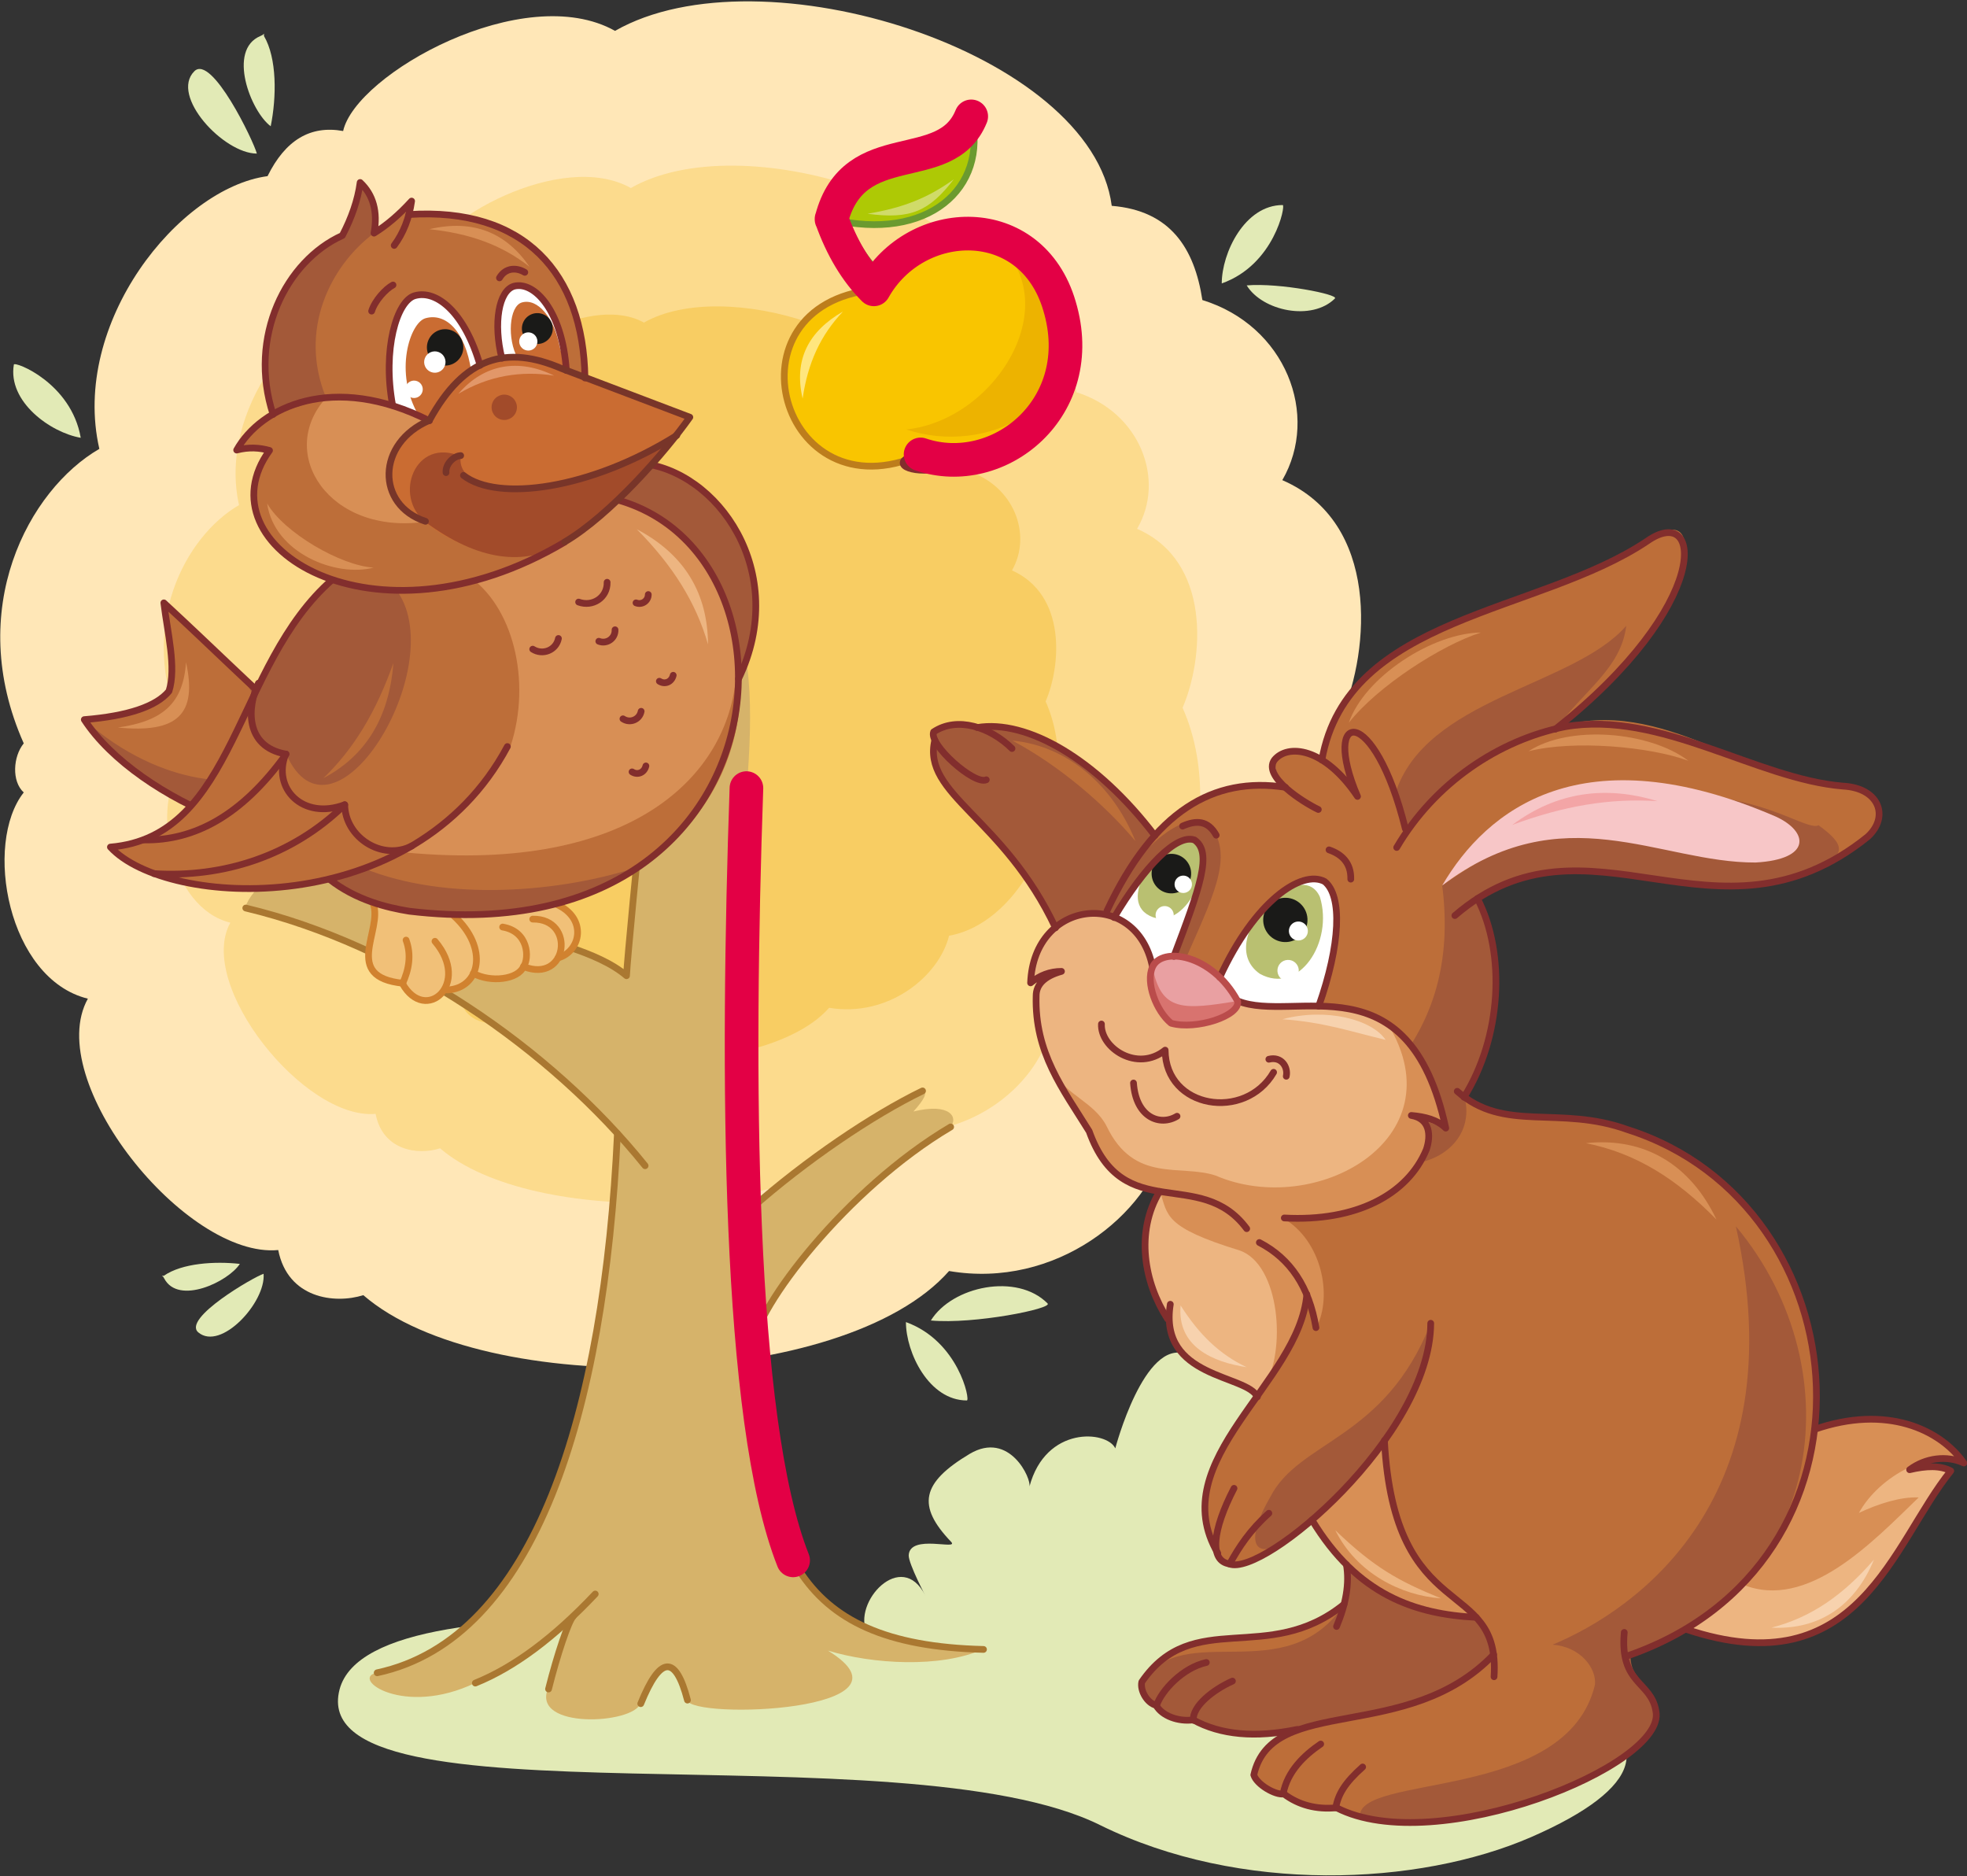 <?xml version="1.0" encoding="utf-8"?>
<!-- Generator: Adobe Illustrator 21.1.0, SVG Export Plug-In . SVG Version: 6.00 Build 0)  -->
<svg version="1.1" id="Layer_1" xmlns="http://www.w3.org/2000/svg" xmlns:xlink="http://www.w3.org/1999/xlink" x="0px" y="0px"
	 viewBox="0 0 497 474" style="enable-background:new 0 0 497 474;" xml:space="preserve">
<rect x="0" y="0" width="497" height="474" fill="#333333" stroke="none"/>
<style type="text/css">
	.st0{fill-rule:evenodd;clip-rule:evenodd;fill:#E2EAB6;}
	.st1{fill-rule:evenodd;clip-rule:evenodd;fill:#FFE7B7;}
	.st2{fill-rule:evenodd;clip-rule:evenodd;fill:#FCDB8D;}
	.st3{fill-rule:evenodd;clip-rule:evenodd;fill:#BD6E39;}
	.st4{fill-rule:evenodd;clip-rule:evenodd;fill:#F8CD63;}
	.st5{fill-rule:evenodd;clip-rule:evenodd;fill:#EDB581;}
	.st6{fill-rule:evenodd;clip-rule:evenodd;fill:#A35939;}
	.st7{fill-rule:evenodd;clip-rule:evenodd;fill:#D88F55;}
	.st8{fill-rule:evenodd;clip-rule:evenodd;fill:#F7C6C7;}
	.st9{fill-rule:evenodd;clip-rule:evenodd;fill:#D6B36A;}
	.st10{fill:none;stroke:#AA7831;stroke-width:1.699;stroke-linecap:round;stroke-linejoin:round;stroke-miterlimit:22.926;}
	.st11{fill-rule:evenodd;clip-rule:evenodd;fill:#AEC905;}
	.st12{fill-rule:evenodd;clip-rule:evenodd;fill:#F9C500;}
	.st13{fill-rule:evenodd;clip-rule:evenodd;fill:#EDB300;}
	.st14{fill:none;stroke:#BD7D1C;stroke-width:1.699;stroke-linecap:round;stroke-linejoin:round;stroke-miterlimit:22.926;}
	.st15{fill:none;stroke:#E30045;stroke-width:8.497;stroke-linecap:round;stroke-linejoin:round;stroke-miterlimit:22.926;}
	.st16{fill-rule:evenodd;clip-rule:evenodd;fill:#F1C078;}
	.st17{fill:none;stroke:#D1822F;stroke-width:1.699;stroke-linecap:round;stroke-linejoin:round;stroke-miterlimit:22.926;}
	.st18{fill:none;stroke:#822E2D;stroke-width:1.699;stroke-linecap:round;stroke-linejoin:round;stroke-miterlimit:22.926;}
	.st19{fill-rule:evenodd;clip-rule:evenodd;fill:#FFFFFF;}
	.st20{fill-rule:evenodd;clip-rule:evenodd;fill:#CA6C32;}
	.st21{fill-rule:evenodd;clip-rule:evenodd;fill:#A24B2A;}
	.st22{fill:none;stroke:#783529;stroke-width:1.699;stroke-linecap:round;stroke-linejoin:round;stroke-miterlimit:22.926;}
	.st23{fill-rule:evenodd;clip-rule:evenodd;fill:#1A1A18;}
	.st24{fill-rule:evenodd;clip-rule:evenodd;fill:#E29769;}
	.st25{fill-rule:evenodd;clip-rule:evenodd;fill:#FFE67E;}
	.st26{fill-rule:evenodd;clip-rule:evenodd;fill:#D0DB69;}
	.st27{fill-rule:evenodd;clip-rule:evenodd;fill:#B9C071;}
	.st28{fill-rule:evenodd;clip-rule:evenodd;fill:#E9A0A2;}
	.st29{fill-rule:evenodd;clip-rule:evenodd;fill:#D8736F;}
	.st30{fill-rule:evenodd;clip-rule:evenodd;fill:#89B126;}
	.st31{fill-rule:evenodd;clip-rule:evenodd;fill:#A55A44;}
	.st32{fill:none;stroke:#6B9A2F;stroke-width:1.699;stroke-linecap:round;stroke-linejoin:round;stroke-miterlimit:22.926;}
	.st33{fill-rule:evenodd;clip-rule:evenodd;fill:#F7D2AE;}
	.st34{fill-rule:evenodd;clip-rule:evenodd;fill:#F3A5A6;}
	.st35{fill:none;stroke:#BA4C4B;stroke-width:1.699;stroke-linecap:round;stroke-linejoin:round;stroke-miterlimit:22.926;}
</style>
<path class="st0" d="M372.6,383.1c8.6-10.1,25.4-0.3,17.3,20.1c12.3,1.2,20.2,13,13.1,25.1l-181.8-10.9c-0.5,0-1.2-3-2.1-4.8
	c-3.9-7.7,8.7-21.5,14.7-9.5c0.4,0.8-4.3-8.1-4.2-10.2c0.3-5.5,12.9-1.1,10.7-3.4c-8.7-9.1-7.5-14.9,4.7-22.2
	c10.1-6,15.7,6.4,15.1,8.3c4.1-15.5,19.6-14.2,21.7-9.7c0,0,7.3-27.8,17.9-23.8c6.4,2.4,7.6-9.4,7.4-2.4
	c5.2-18.3,20.4-21.1,25.2-10.1c7.5-22.1,33.9-1.6,16.6,8.9c-1.7,1,4,22.4,4.7,24c2,4.4-6.6-13-5.9-12.8c2.8,1.1,4,25.1,4.5,27.5
	c2.1-0.9,4.6-0.5,7.5,2.8c1.1,1.3,6-6.3,9.1-3.8C368.7,376.5,373.1,380.5,372.6,383.1z"/>
<path class="st0" d="M85.8,426.8c8.4-31.7,147.4-11.6,188.3-11.4c122.3,0.5,170.1,23.7,112.8,48.7c-28.5,12.4-73.6,14.4-108.9-3
	C228.1,436.3,76.5,462.5,85.8,426.8z"/>
<path class="st1" d="M339,180.7l-44.2,107.4c-4.7,18.9-28.1,37.6-55,33c-26.5,30.1-117.4,32.6-148,6.1c-7.3,2.3-19.1,0.8-21.5-11.4
	C46.9,318,10.7,273,22.2,252.3c-20.3-5-26.4-39.2-16.2-52.1c-3.1-2.8-2.7-9.1,0-12.4c-15.1-33.9,1.3-64.1,19.1-74.4
	c-7.3-31.8,20.1-65.9,42.5-68.9c4.5-9.1,10.8-12.9,19.1-11.4c3.2-14.4,45.7-38.2,68.7-25.3c36.9-21.1,120.5,5.4,125.5,44.2
	c14.8,1.2,20.9,10.7,22.9,23.8c21.1,6.5,29.7,29.1,20.2,45.5C348.7,132,346.1,164.2,339,180.7z"/>
<path class="st2" d="M298.8,178.8c13.5,30.3-5.4,76.2-33.5,81.5c-3.5,14.3-21.3,28.6-41.8,25.1c-20.1,22.8-89.1,24.7-112.3,4.7
	c-5.6,1.8-14.5,0.6-16.3-8.7c-18,1.6-45.4-32.6-36.7-48.3c-15.4-3.8-20-29.7-12.3-39.6c-2.4-2.1-2.1-6.9,0-9.4
	c-11.5-25.8,1-48.7,14.5-56.5C55,103.6,75.7,77.7,92.7,75.4c3.4-6.9,8.2-9.8,14.5-8.7c2.4-10.9,34.7-29,52.2-19.2
	c28-16,91.4,4.1,95.2,33.5c11.2,0.9,15.8,8.1,17.4,18.1c16,5,22.6,22.1,15.3,34.5C306.1,141.8,304.2,166.3,298.8,178.8z"/>
<path class="st3" d="M370,277.1c6.8,7.3,25.4,4.8,38,7.2c35.2,9.3,54.7,41.9,50.6,76.7c19.9-6.7,31.9,2.5,37.7,8.5
	c-4.4-1.1-10.2-2-13.7,1.7l5.3-0.8l5.2,1.1c-9.5,10.2-24.3,58.1-66.9,40l-15,6.9c0.6,2,0.3,3,1.4,4.6c1.4,2.2,4.1,5,5.4,7.3
	c9.9,10.4-50.3,41.2-80.2,26.4c-4.7,1-7.6,0.6-12-2.6c-4.7-1.5-7.7-3.4-8.9-5.7c1.2-3.5,2.1-7.4,9.1-11c-15.9,2.7-17.3-0.2-24.2-2.8
	c-4.4-0.1-7.8-1-9.4-3.7c-2.5-0.3-4.1-2.9-3.6-5.9c10.1-18.5,32.5-4,51.1-19.6l0.6-10.1l-8.7-11.3c-11.9,11-23.1,15-24.4,7.3
	c-8.9-20.1,9.4-35,12-40.6c4.4-6.7,9.8-13.5,11.1-23.7c-2.1-5.4-6.1-9.8-12-13.2c-3.2-3.5-8.4-11.9-25.3-12.9
	c-8.1,0.1-14.3-4-17.8-15.2c-6.5-10.4-15.1-20.8-13.4-34.2l3.4-4.9l0.2-1l-5,2.5c1.4-14.2,9.2-17.3,19.3-18.3
	c9.6-21.3,23.1-34.8,45.1-31.2c-6.7-6.5-0.2-12.7,9.2-6.9c5.3-37.8,67.5-41.5,82.2-55.3c6.6-4.3,10.4-3.7,9.2,5.6
	c-2.4,13-13.7,27-32.4,41.8c27.1-8.6,49.9,15.1,72.6,14.4c9.6,0.3,11.3,8.9,6.2,12.8c-34.3,27.8-69.7-3.5-98.6,15.6
	C380.9,244,379.8,260.7,370,277.1z"/>
<path class="st4" d="M264.2,177.2c9.8,22-3.9,55.5-24.4,59.2c-2.6,10.4-15.5,20.7-30.3,18.2c-14.6,16.6-64.7,18-81.6,3.4
	c-4,1.3-10.5,0.5-11.9-6.3c-13,1.2-32.9-23.6-26.6-35.1c-11.2-2.8-14.5-21.6-9-28.8c-1.7-1.5-1.5-5,0-6.8
	c-8.3-18.7,0.7-35.4,10.5-41.1c-4-17.5,11.1-36.4,23.4-38.1c2.5-5,6-7.1,10.5-6.3c1.8-7.9,25.2-21.1,37.9-14
	c20.4-11.6,66.4,3,69.2,24.4c8.2,0.7,11.5,5.9,12.6,13.1c11.6,3.6,16.4,16,11.2,25.1C269.5,150.3,268.1,168.1,264.2,177.2z"/>
<path class="st5" d="M426,411.5c20.3-9.9,32.3-34.6,32.5-50.5c18.2-6.3,31.7,0,37.7,8.5c-4.3-2-9.7-1.3-13.7,1.7
	c4.2-1,7.8-1.1,10.4,0.3C478.1,389.8,469.8,426.2,426,411.5z"/>
<path class="st6" d="M438.6,309.8c15.3,68.8-25.2,96.9-46.3,105.7c7,0.5,11.1,5.9,10.7,10.1c-7.1,29.9-60.4,22.3-59.4,33.5
	c30.8,6.8,84.8-16.9,74.1-28.7c-4.8-9-5.4-7.3-5.8-12.4C459.7,403.2,469.5,346.8,438.6,309.8z M373,408.6l3,4.5l1.3,4.9
	c-20.1,17.6-34.8,14.1-51.6,19.4c-10.6,2.2-18.7,1.3-24.2-2.8c-3.7,0.3-6.8-0.9-9.4-3.7l-3-2.1l-0.6-3.8
	c10.7-16.3,36.2,2.2,51.1-19.6c0.4-2.1,1.4-6.6,0.6-10.1L373,408.6z M361.5,334.3c-1,14.6-9.9,33.6-36.7,55.3
	c-8.8,4.9-9.9-1-3.9-11.3C328.2,363.8,349.8,363.9,361.5,334.3z M352.5,200.6l2.6,8.8c13.3-16.9,29.9-22.6,38-25.2
	c7-9.7,16.5-15.3,17.8-26.1C397.5,173.5,360.1,176.3,352.5,200.6z M370,277.1c2.2,8-3,14.8-11.3,16.6l-34,1.1l-38.7-27.4l-6.3-37.3
	c6.2-15.2,22.4-29.5,27.6-19.1c3.7,7.9-2.2,18.4-9.8,36l55.2,22.3c9.2-11.6,14.2-26,11.7-45.6c60.7-42,90-12.6,95.1-15.2
	c6.5,4.7,7.8,7.7-1.8,11.3c-35.5,13.4-52.1-12.2-84.4,7.2C381.3,244.2,379.4,260.9,370,277.1z"/>
<path class="st7" d="M331.5,384c2-2.7,6.7-6.3,8.3-8c3.6-3.7,3.9-4.5,10-12.1c0.6,29.8,11.9,33.8,23.2,44.7
	C353.7,408,340.5,398.5,331.5,384z"/>
<path class="st8" d="M364.4,223.7c11.2-19.2,35.5-38.5,84.3-17.4c8.3,3.8,9.1,10.8-5.1,11.6C419.2,218,394.9,200.6,364.4,223.7z"/>
<path class="st9" d="M248.5,416.6c-10.9,4.9-28.1,3.8-39.3,0.4c25.1,15.4-34.5,17.5-35.6,12.5c-4.1-11.4-7.1-11.1-11.8,0.9
	c-2,5.2-27.3,6.5-23.4-3.7l5.3-17.5l-10.9,8.9l-12.8,7.1c-18,8.6-31.5-1.1-24.9-2.6c38.5-10.6,57.6-58.6,60.7-136.2
	c-23.9-26.2-54.2-46.1-93.9-57c1.8-5.5,8.9-10.6,21.1-15.4l60.8,25.3l6.4,2.4l8,4.7l2.5-27.3l22-67.8c7.7,10.3,7.5,28.4,6,47.7
	c-1.4,31.9-0.7,68.1,1,106.4c14.7-11.8,29.2-21.7,43.5-29.9c1.2,0.5,0.4,2.2-2.4,5.3c9.4-2.3,11.3,1.6,9.4,3.8
	c-26.2,17.1-42.4,35.5-49.9,55.2C192.5,389.8,199.5,415.4,248.5,416.6z"/>
<path class="st6" d="M266.7,234.4l13-4.3l12.1-19c-13.4-17.2-27.9-28.6-44.9-27.3c-3.6-1-7.2-0.6-11,1.2l0.3,2
	C232.9,200.6,253.6,206.4,266.7,234.4z"/>
<path class="st10" d="M128.7,234.2c8.5,3.6,22.1,5.9,29.6,12.3c0.5-9.5,9.2-95,10.5-103.8"/>
<path class="st10" d="M62.1,229.4c38.9,9.3,77,35.4,100.9,65.1"/>
<path class="st10" d="M156,286.4C152.7,357,135.3,414,95.3,422.6"/>
<path class="st10" d="M190.3,339.9c2.2,50.1,9.2,75.6,58.2,76.8 M188.6,199.1c-0.8,30.4-1.4,69.4,1,106.4"/>
<path class="st10" d="M189.6,305.5c14-12.4,30.9-23.8,43.5-29.9"/>
<path class="st7" d="M458.5,361.1c12.4-2.4,25.3-7.8,37.7,8.5c-7.8-3.8-21.3,3.1-26.5,12.6c4.9-2.3,10.5-4.1,15.1-3.9
	c-11.7,11.3-28.1,28.7-44.5,22C450.4,388.9,454.3,378.5,458.5,361.1z"/>
<path class="st10" d="M190.3,339.9c0.7-9.5,23.5-39.6,49.9-55.2"/>
<path class="st10" d="M120.1,425.2c9.9-4,19.9-11.5,30.3-22.5"/>
<path class="st10" d="M138.6,426.7c2.2-8.8,5.1-17.3,6.2-18.3"/>
<path class="st10" d="M173.7,429.5c-3-11.5-6.9-11.2-11.8,0.9"/>
<path class="st11" d="M210.1,55.4c5.7-21.9,28.9-10.2,35.3-26C249.8,47.5,234.2,61.2,210.1,55.4z"/>
<path class="st12" d="M220.8,73.2c-38.3,3.9-23.7,57.4,11.8,41.7c19.7,6.7,42.8-11.8,35.1-37.5C260.6,53.2,231.4,54.3,220.8,73.2z"
	/>
<path class="st13" d="M249.9,59.7c20.9,15,2.5,46.3-20.9,48.8c19.7,6.7,46.4-5.4,38.6-31.1C264.1,65.7,254.1,61.1,249.9,59.7z"/>
<path class="st14" d="M220.8,73.2c-38.3,3.9-23.7,57.4,11.8,41.7c19.7,6.7,42.8-11.8,35.1-37.5C260.6,53.2,231.4,54.3,220.8,73.2"/>
<path class="st15" d="M188.6,199.1c-2.5,72-2.3,159.5,11.8,195.1"/>
<path class="st16" d="M94.3,228.4h46.2c7.8,3.7,7.5,11.6,0.2,13.7c-2.6,3.1-5.4,3.8-8.4,2.1c-2.5,3.7-6.8,4.2-12.9,1.7
	c-1.9,2.5-4,4.5-7.2,4.1c-2,3.9-7.2,4.9-10.5-1.4C86.3,246.8,96.8,235.1,94.3,228.4z"/>
<path class="st17" d="M114.7,231.4c8.9,8.1,6.6,18.3-1.7,18.7"/>
<path class="st6" d="M99.1,211l-2.9-18.8c-4.2,2.5-9.1,4.6-14.7,6.2C86.6,204.3,92.5,208.4,99.1,211z"/>
<path class="st17" d="M101.8,248.4c-15.5-1.6-5-13.4-7.5-20.1"/>
<path class="st3" d="M94.9,209.1l-5.4-3.3l-8-7.4l11.9-4.7C82.7,193.4,66,175,41.4,152.3c0.9,7.5,3.2,16.3,1.3,22.3
	c-3.1,3.8-10.2,6.3-21.4,7.2C34.8,202.5,76.8,219.4,94.9,209.1z"/>
<path class="st6" d="M94.9,209.1l-5.4-3.3l-8-7.4l11.9-4.7c-10.7-0.3-10-2.3-34.7-25.1c7.2,6.7,12.5,21.6,7.1,26.2
	c-3.1,3.8-24.3,5-44.6-13C34.8,202.5,76.8,219.4,94.9,209.1z"/>
<path class="st18" d="M93.4,193.7C82.7,193.4,66,175,41.4,152.3c0.9,7.5,3.2,16.3,1.3,22.3c-3.1,3.8-10.2,6.3-21.4,7.2
	c13.5,20.7,55.6,37.6,73.6,27.3"/>
<path class="st18" d="M96.2,192.2c-4.2,2.5-9.1,4.6-14.7,6.2c5.1,5.8,11,10,17.6,12.6"/>
<path class="st7" d="M29.8,183.8c11.1-1.6,16.5-5.9,17.2-16.5C49.9,180.4,44.9,185.3,29.8,183.8z"/>
<path class="st6" d="M186.6,171.5l-33.1-45.9l8.1-8.6C181.3,118.7,199.5,144.5,186.6,171.5z"/>
<path class="st3" d="M128.2,188.6l12.3-33.1l-16.1-11.4l-43,6.9c-24.9,21.6-21.8,60.4-53.6,63.1C42.1,229.6,104.6,232.9,128.2,188.6
	z"/>
<path class="st6" d="M72.3,190.5c11.8,26.5,41.2-21.5,28.3-40.8l-9.4-1.5l-7.2-1.8c-7.3,7.7-16.8,22.8-18.6,26.1
	C61.4,183.4,65,188.3,72.3,190.5z"/>
<path class="st3" d="M118,145.3l18.8-20.2c59.5-9,78.7,96.8-12.2,105.7c-17.2,0.2-27.6-3.1-41.5-8.8c26.1-7.6,29.3-15,43.7-31
	C127.5,172.7,128.5,155.1,118,145.3z"/>
<path class="st6" d="M92,219.4c20.7,8.4,49.7,6.2,69.9-0.6c-7.7,5.5-19.6,9.7-37.4,12.1c-18,1.8-32.1-0.9-41.5-8.8L92,219.4z"/>
<path class="st7" d="M118,145.3l10.3-9.5l8.5-10.7c62.2-9.2,80.3,100.8-34,90.3c12.3-8.1,20.5-17.2,26.2-26.9
	C134.4,172,129.6,152.8,118,145.3z"/>
<path class="st18" d="M84,146.4C59.2,168,59.7,211.3,27.9,214c14.2,15.5,76.7,18.8,100.3-25.4"/>
<path class="st18" d="M104.1,213.7c-7.6,3.9-16.9-2.2-17-10.4c-10.7,4-18.4-4.3-14.9-12.8c-10.5-1.9-9.7-12.1-6.9-17.9"/>
<path class="st17" d="M140.5,228.4c8.1,3.6,6.2,12,0.5,13.6"/>
<path class="st17" d="M127,234.2c6.5,1.1,6.8,7.7,5.3,10c11.2,4.4,13.2-12.2,2.3-12"/>
<path class="st18" d="M72.3,190.5c-11.3,15.7-23.3,21.9-35.9,21.7"/>
<path class="st18" d="M87.1,203.3c-13.3,13-30.8,18.5-48.2,17.4"/>
<path class="st18" d="M134.6,164c2.5,1.6,5.9,0.3,6.5-2.7 M151.3,162c2,0.8,4.2-0.7,4.1-2.9 M160.7,152.3c1.5,0.6,3.1-0.5,3.1-2.1
	 M166.6,172.1c1.4,0.9,3.1,0.2,3.5-1.5 M157.4,181.6c1.8,1.2,4.2,0.2,4.6-1.9 M159.7,195c1.4,0.9,3.1,0.2,3.5-1.5 M146.2,152.1
	c3.5,1.3,7.3-1.1,7.2-5"/>
<path class="st18" d="M136.8,125.1c70.5-8.8,71.9,117.7-33.4,105.1c-5.6-0.9-13.5-2.8-20.2-8.1"/>
<path class="st5" d="M178.9,162.8c-3.1-10.7-8.9-19.9-18-29.1C173.2,140.2,178.8,150.1,178.9,162.8z"/>
<path class="st3" d="M81.7,196.6c7.7-7.4,13.3-16.7,17.7-29.1C98.3,181.7,92.1,191.1,81.7,196.6z"/>
<path class="st18" d="M161.6,117c19.7,1.7,38,27.5,25,54.5"/>
<path class="st7" d="M142.7,137l-34.1-30.8C84.3,94,66,102.8,60,113.6c3.1-0.8,5.8-0.6,8.3,0.1C50.7,137.9,94.3,165.6,142.7,137z"/>
<path class="st3" d="M142.7,137l-35.2-5.2c-24.3,3.5-37.8-17.3-25.1-31.3c-6.7,2.1-16.4,2.3-22.6,13.2c3.1-0.8,5.8-0.6,8.3,0.1
	C50.7,137.9,94.3,165.6,142.7,137z"/>
<path class="st3" d="M147.8,95.5l-39.2,10.7c-14.3-7.1-27.5-7.6-39.6-1.5C64.1,85,67.7,69,86.5,59.5L91,46.1c3.5,3.8,4.6,8,3.5,12.8
	l9.5-8.1l-0.7,3.4C132.5,52.3,147.4,69,147.8,95.5z"/>
<path class="st6" d="M82.4,100.5L69,104.7c-5.9-19.5,3.8-40.5,17.5-45.2L91,46.1c3.5,3.8,4.6,8,3.5,12.8
	C83.3,67.3,75.4,83.5,82.4,100.5z"/>
<path class="st19" d="M99.1,102.5l9.4,3.8c3-5.7,7-10.5,12.7-14c-3.8-13.2-10.9-19.2-16.5-17.6C100.2,76.1,96.6,88.4,99.1,102.5z"/>
<path class="st20" d="M105.8,105l2.8,1.2l3.8-5.9l6.7-6.4c-1.6-10.7-6.7-14.9-11.6-13.5C103.6,81.5,99.4,94.1,105.8,105z"/>
<path class="st19" d="M126.7,90.6c5.5-0.4,11,1,16.3,3c-1-15-8-22.6-13.2-21.3C126,73.5,124.6,81.8,126.7,90.6z"/>
<path class="st20" d="M130.8,90.5l12.3,3.1l-1.7-6.1c-1.4-7.2-5.5-12.2-9.5-11.1C128.6,77.3,128.1,85.7,130.8,90.5z"/>
<path class="st20" d="M108.5,106.3c7.8-14.4,18.9-19.9,35.1-12.4l30.7,11.7c-10.9,14-20.5,25.7-31.6,31.5
	c-9.7,6.7-26.8,2.2-35.2-5.2C93.3,127.6,96.5,110.2,108.5,106.3z"/>
<path class="st21" d="M174.3,105.6c-10.9,14-20.5,25.7-31.6,31.5c-10.3,6.2-22,4.5-35.2-5.2c-8.3-6.6-2.6-21.6,8.9-16.6
	C114.5,129.6,160,122.8,174.3,105.6z"/>
<path class="st18" d="M99.6,62c2.3-3.1,3.8-6.9,4.4-11.2c-3.2,3.5-6.4,6.2-9.5,8.1c1-5.4-0.2-9.7-3.5-12.8c-0.6,4.5-2.2,9-4.5,13.4
	C72.3,65.9,62.6,85.1,69,104.7"/>
<path class="st18" d="M103.3,54.2c29.2-1.9,44.1,14.8,44.5,41.3"/>
<path class="st22" d="M116.4,115.1c-1.9,0.1-3.9,2.3-3.7,4.3"/>
<path class="st18" d="M121.3,92.3c-3.8-13.2-10.9-19.2-16.5-17.6c-4.6,1.3-8.2,13.7-5.6,27.7"/>
<ellipse transform="matrix(0.365 -0.931 0.931 0.365 -10.338 160.452)" class="st23" cx="112.5" cy="87.8" rx="4.6" ry="4.6"/>
<ellipse transform="matrix(0.366 -0.931 0.931 0.366 8.736 178.927)" class="st23" cx="135.7" cy="83.1" rx="3.9" ry="3.9"/>
<ellipse transform="matrix(0.365 -0.931 0.931 0.365 -15.431 160.385)" class="st19" cx="109.9" cy="91.5" rx="2.7" ry="2.7"/>
<ellipse transform="matrix(0.366 -0.931 0.931 0.366 4.318 178.876)" class="st19" cx="133.4" cy="86.3" rx="2.3" ry="2.3"/>
<ellipse transform="matrix(0.365 -0.931 0.931 0.365 -25.209 159.911)" class="st19" cx="104.7" cy="98.4" rx="2.2" ry="2.2"/>
<path class="st18" d="M99.3,72c-1.9,1-4.6,4-5.4,6.6"/>
<path class="st18" d="M132.6,68.8c-2-1.2-4.8-1.3-6.4,1.4"/>
<path class="st18" d="M143.1,93.6c-1-15-8-22.6-13.2-21.3c-3.9,1.1-5.3,9.4-3.1,18.2"/>
<path class="st22" d="M171,110c-21.9,13.7-45.3,16.8-53.9,10.1"/>
<path class="st18" d="M108.5,106.3c-24.3-12.3-42.6-3.5-48.7,7.4c3.1-0.8,5.8-0.6,8.3,0.1c-17.6,24.1,26.2,51.8,74.5,23.2"/>
<ellipse transform="matrix(0.366 -0.931 0.931 0.366 -14.979 183.752)" class="st21" cx="127.3" cy="102.9" rx="3.2" ry="3.2"/>
<path class="st5" d="M324.3,307.8c8.4,7.9,9.9,17.4,8.3,27.6l-2.3-8.3c0.4,6.3-6.1,16.8-12.6,25.8c-7.7-8.4-22.8-4.9-22.7-19.7
	c-6.2-11.5-8.7-20.5-2-32.2c-8-0.9-13.3-6.1-17.8-15.2c-11.3-15.1-18.9-34.8-9.9-39.1l-4.8,1.6c0.2-19.3,24.2-26,30.8-4l21.5,8.6
	c14.2,5.7,43.2-11.1,52.5,32.1c-2.1-2.1-5.2-2.9-8.7-3.2c4.7,0.8,5,5,3.8,8.6C355.5,301.9,342.4,308.8,324.3,307.8z"/>
<path class="st24" d="M140,94.9c-8.3-1.3-16.5,0-24.2,4.6C122.3,91.9,131.1,90.5,140,94.9z"/>
<path class="st7" d="M94.4,143.4c-8.3-0.5-22.6-8.8-26.9-16.2C69.3,139.7,84.8,145.9,94.4,143.4z"/>
<path class="st7" d="M133.8,67.4c-7-5.5-15-8.4-25.3-9.5C119.6,55.3,127.9,58.8,133.8,67.4z"/>
<path class="st25" d="M213,78.7c-5.7,6-8.9,13-10.2,22C200.5,90.9,204.3,83.7,213,78.7z"/>
<path class="st19" d="M296.6,241.5l-5.4,2.8c-1-5.2-4.3-9.4-9.7-12.6c7.6-12.8,15.8-21.2,20.3-19.6
	C306.4,215.3,303.1,224.2,296.6,241.5z"/>
<path class="st26" d="M241,45.3c-6.7,4.8-12.9,7.2-21.8,8.7C230.2,55.5,234.8,53.3,241,45.3z"/>
<path class="st27" d="M289.7,230.9c8.7,5.8,18-11.2,12-18.7C294.8,210.1,282.4,225.9,289.7,230.9z"/>
<path class="st19" d="M333.1,254.2l-10.5,0.1l-10-1.4l-4.5-6c8.8-19.2,20.7-27.3,26.5-24.2C339.1,226.4,338.6,238.6,333.1,254.2z"/>
<path class="st22" d="M107.5,131.7c-12.5-4.1-12.4-19.8,1-25.5c8.8-16.1,19.5-19.1,33.4-13.1l32.4,12.3
	c-6.3,8.9-20.1,24.7-31.6,31.5"/>
<path class="st27" d="M318.3,246c9.9,5.5,18.7-8,15.2-19.4C328.6,215.5,306.4,237.6,318.3,246z"/>
<path class="st17" d="M109.9,237.8c9.2,10.8-2.4,21-8.2,10.7c1.6-3.5,2.3-7.2,0.9-11"/>
<path class="st7" d="M365.1,285l-7.2-2.7c12.1,11.2-14.4,28.8-33.6,25.5c9.6,5.6,12.5,19.5,8.3,27.6l-2.3-8.3
	c-1.7,9.1-6,16.9-11.1,23.7c6-9.4,4.2-31.4-6-34.9c-19.2-5.9-18.1-8.9-20.1-14.9c-8-1.1-14.2-5.7-17.8-15.2l-8.8-14.6
	c3,5.4,10.1,7.4,13.1,13.3c7,14.6,18.7,9.5,27.6,12.5c25.1,10.8,61.1-9.1,43.6-38.1C358.8,264.5,362.5,275.7,365.1,285z"/>
<path class="st17" d="M132.3,244.1c-1.3,3.4-8.4,4.2-12.7,1.8"/>
<path class="st18" d="M279.7,230.1c11.8-25.2,26.9-34,45.1-31.2"/>
<path class="st18" d="M333.1,204.5c-3.8-1.8-14.1-8.3-11.1-12.5c3.3-4.1,12.6-3.3,21,9.2c-9.4-22,4.2-23.8,12.1,8.2"/>
<path class="st18" d="M291.2,244.3c-3.9-19.9-30-17.3-30.8,4c2.3-1.9,4.9-2.9,7.8-2.9c-4.3,1.2-6.4,3.3-6.4,6.2
	c-0.4,14.4,6.7,23.4,13.4,34.2c8.6,24,28,8.7,39.8,24.6"/>
<path class="st18" d="M352.9,214.1c9.6-16.3,25.7-27.1,42.5-30.5c24.2-4.2,48.3,13.2,70.3,15c9.2,0.5,11.7,7.8,6.2,12.8
	c-38.4,30.9-70.5-9.2-104.3,19.9"/>
<path class="st18" d="M373.3,227c7.2,13.9,6.1,35-3.4,50.2"/>
<path class="st18" d="M368.2,275.7c11.9,10.6,25.7,3.4,43.1,9.7c59.8,19.1,67.3,109.8-0.3,133"/>
<path class="st18" d="M334,192c6.4-36.5,54.8-36.9,82.2-55.3c14.1-9.9,16.6,16-23.2,47.5"/>
<path class="st18" d="M312.8,252.9c14.2,5.7,43.2-11.1,52.5,32.1c-2.1-2.1-5.2-2.9-8.7-3.2c4.7,0.8,5,5,3.8,8.6
	c-4.7,11.4-17.8,18.3-35.9,17.3"/>
<path class="st18" d="M291.8,211.1c-14.8-19.4-32.4-29.4-44.9-27.3"/>
<path class="st18" d="M255.7,189.1c-5.5-5.4-13.8-8.2-19.8-4.2c-1.3,3.2,10.3,13.5,13.3,12.1"/>
<path class="st18" d="M236.2,187c-3.3,13.7,17.4,19.5,30.5,47.4"/>
<path class="st28" d="M291.2,244.3c2.3-5.2,15-3.4,21.5,8.6c0.8,3.7-10.5,7.4-16.8,5.6C292.2,255.5,289.4,248.3,291.2,244.3z"/>
<path class="st29" d="M291.2,244.3c2.2,11.4,7.8,10.8,21.5,8.6c0.8,3.7-10.5,7.4-16.8,5.6C292.2,255.5,289.4,248.3,291.2,244.3z"/>
<path class="st18" d="M278.3,258.7c-0.3,6,9,12.3,16.1,6.6c0.1,14.8,20.2,18,27.4,5.6"/>
<path class="st18" d="M286.4,273.6c0.6,8.7,6.7,11,11,8.4"/>
<path class="st18" d="M320.6,267.6c3.2-0.8,4.9,2,4.4,4.3"/>
<path class="st18" d="M298.8,208.7c3.4-1.5,6.4-1.5,8.5,2.3"/>
<path class="st18" d="M335.8,214.7c3.2,1.1,5.6,3.3,5.5,7.4"/>
<ellipse transform="matrix(0.998 -5.621362e-02 5.621362e-02 0.998 -12.553 18.633)" class="st23" cx="324.9" cy="232.5" rx="5.6" ry="5.6"/>
<path class="st18" d="M308.2,246.9c8.8-19.2,20.7-27.3,26.5-24.2c4.5,3.6,4,15.9-1.5,31.5"/>
<ellipse transform="matrix(0.998 -5.612810e-02 5.612810e-02 0.998 -12.692 18.794)" class="st19" cx="328.2" cy="235.3" rx="2.4" ry="2.4"/>
<ellipse transform="matrix(0.998 -5.635292e-02 5.635292e-02 0.998 -13.308 18.74)" class="st19" cx="325.6" cy="245.3" rx="2.7" ry="2.7"/>
<ellipse transform="matrix(0.998 -5.612297e-02 5.612297e-02 0.998 -12.52 16.885)" class="st19" cx="294.4" cy="231.3" rx="2.3" ry="2.3"/>
<ellipse transform="matrix(0.998 -5.594176e-02 5.594176e-02 0.998 -11.886 16.907)" class="st23" cx="296.1" cy="220.8" rx="5" ry="5"/>
<ellipse transform="matrix(0.998 -5.593658e-02 5.593658e-02 0.998 -12.031 17.078)" class="st19" cx="299.1" cy="223.5" rx="2.2" ry="2.2"/>
<path class="st18" d="M281.5,231.8c7.6-12.8,15.8-21.2,20.3-19.6c4.6,3.1,1.4,12-5.2,29.4"/>
<path class="st18" d="M318.2,313.9c7.9,4.1,12.6,11.3,14.3,21.5"/>
<path class="st18" d="M330.2,327c-1.9,22.5-36.3,41.8-22.5,65.4"/>
<path class="st18" d="M361.5,334.3c-0.1,28.4-42.2,64.2-50.9,60.8"/>
<path class="st18" d="M293,301c-6.2,10.3-3.9,23.1,2,32.2"/>
<path class="st18" d="M295.7,329.5c-3,18.8,19.4,17.7,22,23.4"/>
<path class="st18" d="M349.8,363.9c2.5,47.4,29.4,34,27.7,59.7"/>
<path class="st18" d="M331.5,384c11.5,19,26.1,23.8,41.5,24.6"/>
<path class="st18" d="M340.2,395.3c0.8,4.7-0.1,9.9-2.5,15.6"/>
<path class="st18" d="M377.4,418c-21.7,22.7-56,9.9-60.6,30.4c0.7,2.4,5.5,5.2,7.6,4.8c3.7,2.8,8.2,4,13.3,3.5
	c25,12.9,83.5-10.7,80.7-24.4c-1.2-7.6-9.2-6.7-8-19.9"/>
<path class="st18" d="M339.6,405.3c-19.3,15.6-38.1,0.7-51.1,19.6c-0.5,2.2,1.4,5.4,3.6,5.9c1.5,2.7,5.6,4.2,9.4,3.7
	c6.9,3.8,15.7,4.6,26.3,2.4"/>
<path class="st18" d="M458.5,361.1c18.2-6.3,31.7,0,37.7,8.5c-4.3-2-9.7-1.3-13.7,1.7c4.2-1,7.8-1.1,10.4,0.3
	c-14.8,18.3-23.1,54.7-66.9,40"/>
<path class="st18" d="M311.8,376c-5.5,10.6-6.3,18.4-1.1,19.1c2.3-4.2,5.1-8.5,9.9-12.8"/>
<path class="st18" d="M304.8,420c-5.9,1.3-11.3,7-12.6,10.9"/>
<path class="st18" d="M311.4,424.7c-4.9,2.2-10.1,6.3-9.9,9.9"/>
<path class="st18" d="M333.7,440.6c-4.1,2.8-8.4,6.8-9.5,12.6"/>
<path class="st18" d="M344.3,446.4c-4.5,4-6.2,6.9-6.8,10.3"/>
<path class="st30" d="M210.1,55.4l3.9,0.8c2.4,7.1,6.1,12.2,11.3,15.2l-4.5,1.8C216.5,68.3,212.9,62.5,210.1,55.4z"/>
<path class="st31" d="M233.5,118.8c2.9,0,5.3-0.9,5.3-1.9c0-1.1-2.4-1.9-5.3-1.9c-2.9,0-5.3,0.9-5.3,1.9
	C228.1,118,230.5,118.8,233.5,118.8z"/>
<path class="st18" d="M233.5,118.8c2.9,0,5.3-0.9,5.3-1.9c0-1.1-2.4-1.9-5.3-1.9c-2.9,0-5.3,0.9-5.3,1.9
	C228.1,118,230.5,118.8,233.5,118.8z"/>
<path class="st32" d="M210.1,55.4c24.2,5.8,39.7-7.8,35.3-26C239,45.1,215.8,33.5,210.1,55.4c2.6,7.4,6.2,13.3,10.7,17.8l4.5-1.8
	c-4.9-3.2-8.7-8.3-11.3-15.2"/>
<path class="st15" d="M210.1,55.4c5.7-21.9,28.9-10.2,35.3-26 M232.6,114.8c19.7,6.7,42.8-11.8,35.1-37.5
	c-7.1-24.2-36.3-23.1-46.9-4.2c-4.5-4.5-8.1-10.5-10.7-17.8"/>
<path class="st33" d="M350.1,262.7c-8.5-2-15.6-4.5-26.1-5.2C335.2,254.5,346.7,257.6,350.1,262.7z"/>
<path class="st34" d="M418.8,202.4c-12.1-0.8-23.7,1.2-36.7,6C393.4,200,405.7,198.4,418.8,202.4z"/>
<path class="st7" d="M374.2,159.8c-9.9,3.1-26.2,13.6-33.4,22.8C344.8,171,362,159.9,374.2,159.8z"/>
<path class="st7" d="M426.6,192.2c-9.8-3.6-29-5.3-40.4-2.4C396.6,183,416.9,184.8,426.6,192.2z"/>
<path class="st3" d="M255.8,187.1c11.8,6.3,23.2,16,31.1,25.4C281.2,198.4,269.7,188.4,255.8,187.1z"/>
<path class="st7" d="M400.7,288.8c12.6,2.5,22.9,9,33,19.3C427.2,294.4,415.7,287.2,400.7,288.8z"/>
<path class="st33" d="M315,345.4c-6.8-3.2-12-8.2-16.7-15.6C297.4,340.2,306.4,344.1,315,345.4z"/>
<path class="st5" d="M364.1,403.8c-10.8-4.4-16.9-7.8-26.7-17.2C342.8,397.5,354.1,403.1,364.1,403.8z"/>
<path class="st33" d="M447.6,411.2c10.1-2.6,18.2-8.3,25.9-17.2C468.8,405.5,459.8,411.8,447.6,411.2z"/>
<path class="st35" d="M291.2,244.3c2.3-5.2,15-3.4,21.5,8.6c0.8,3.7-10.5,7.4-16.8,5.6C292.2,255.5,289.4,248.3,291.2,244.3z"/>
<path class="st0" d="M308.7,71.6c0-7.7,5.8-19.8,15.4-19.8C324.9,51.8,322,66.9,308.7,71.6z"/>
<path class="st0" d="M228.9,334c0,7.7,5.8,19.8,15.4,19.8C245.2,353.8,242.2,338.8,228.9,334z"/>
<path class="st0" d="M20.4,110.6c-7.6-1.3-18.5-9.1-16.9-18.5C3.7,91.2,18,96.7,20.4,110.6z"/>
<path class="st0" d="M315,72.1c8.3-0.7,23.3,2.3,22.3,3.3C331.5,81.2,319,78.6,315,72.1z"/>
<path class="st0" d="M235.2,333.6c10.9,1,30.8-3,29.5-4.3C257,321.5,240.6,324.9,235.2,333.6z"/>
<path class="st0" d="M68.4,31.9c-5.1-3.8-11-19.3-2.6-22.8l0.6-0.3l0.3-0.3v0.6C70,14.7,69.9,24.5,68.4,31.9z"/>
<path class="st0" d="M60.6,319.3c-2.9,4.5-15.5,10.5-19.1,3.7l-0.3-0.5l-0.3-0.2h0.5C46,319.1,54.3,318.6,60.6,319.3z"/>
<path class="st0" d="M64.9,38.8C64.1,35.7,53.5,13.6,49.1,18C42.9,24.2,56.5,38.8,64.9,38.8z"/>
<path class="st0" d="M66.6,321.8c-2.5,0.8-20.6,11.3-16.5,14.8C55.8,341.4,67.2,329,66.6,321.8z"/>
</svg>

